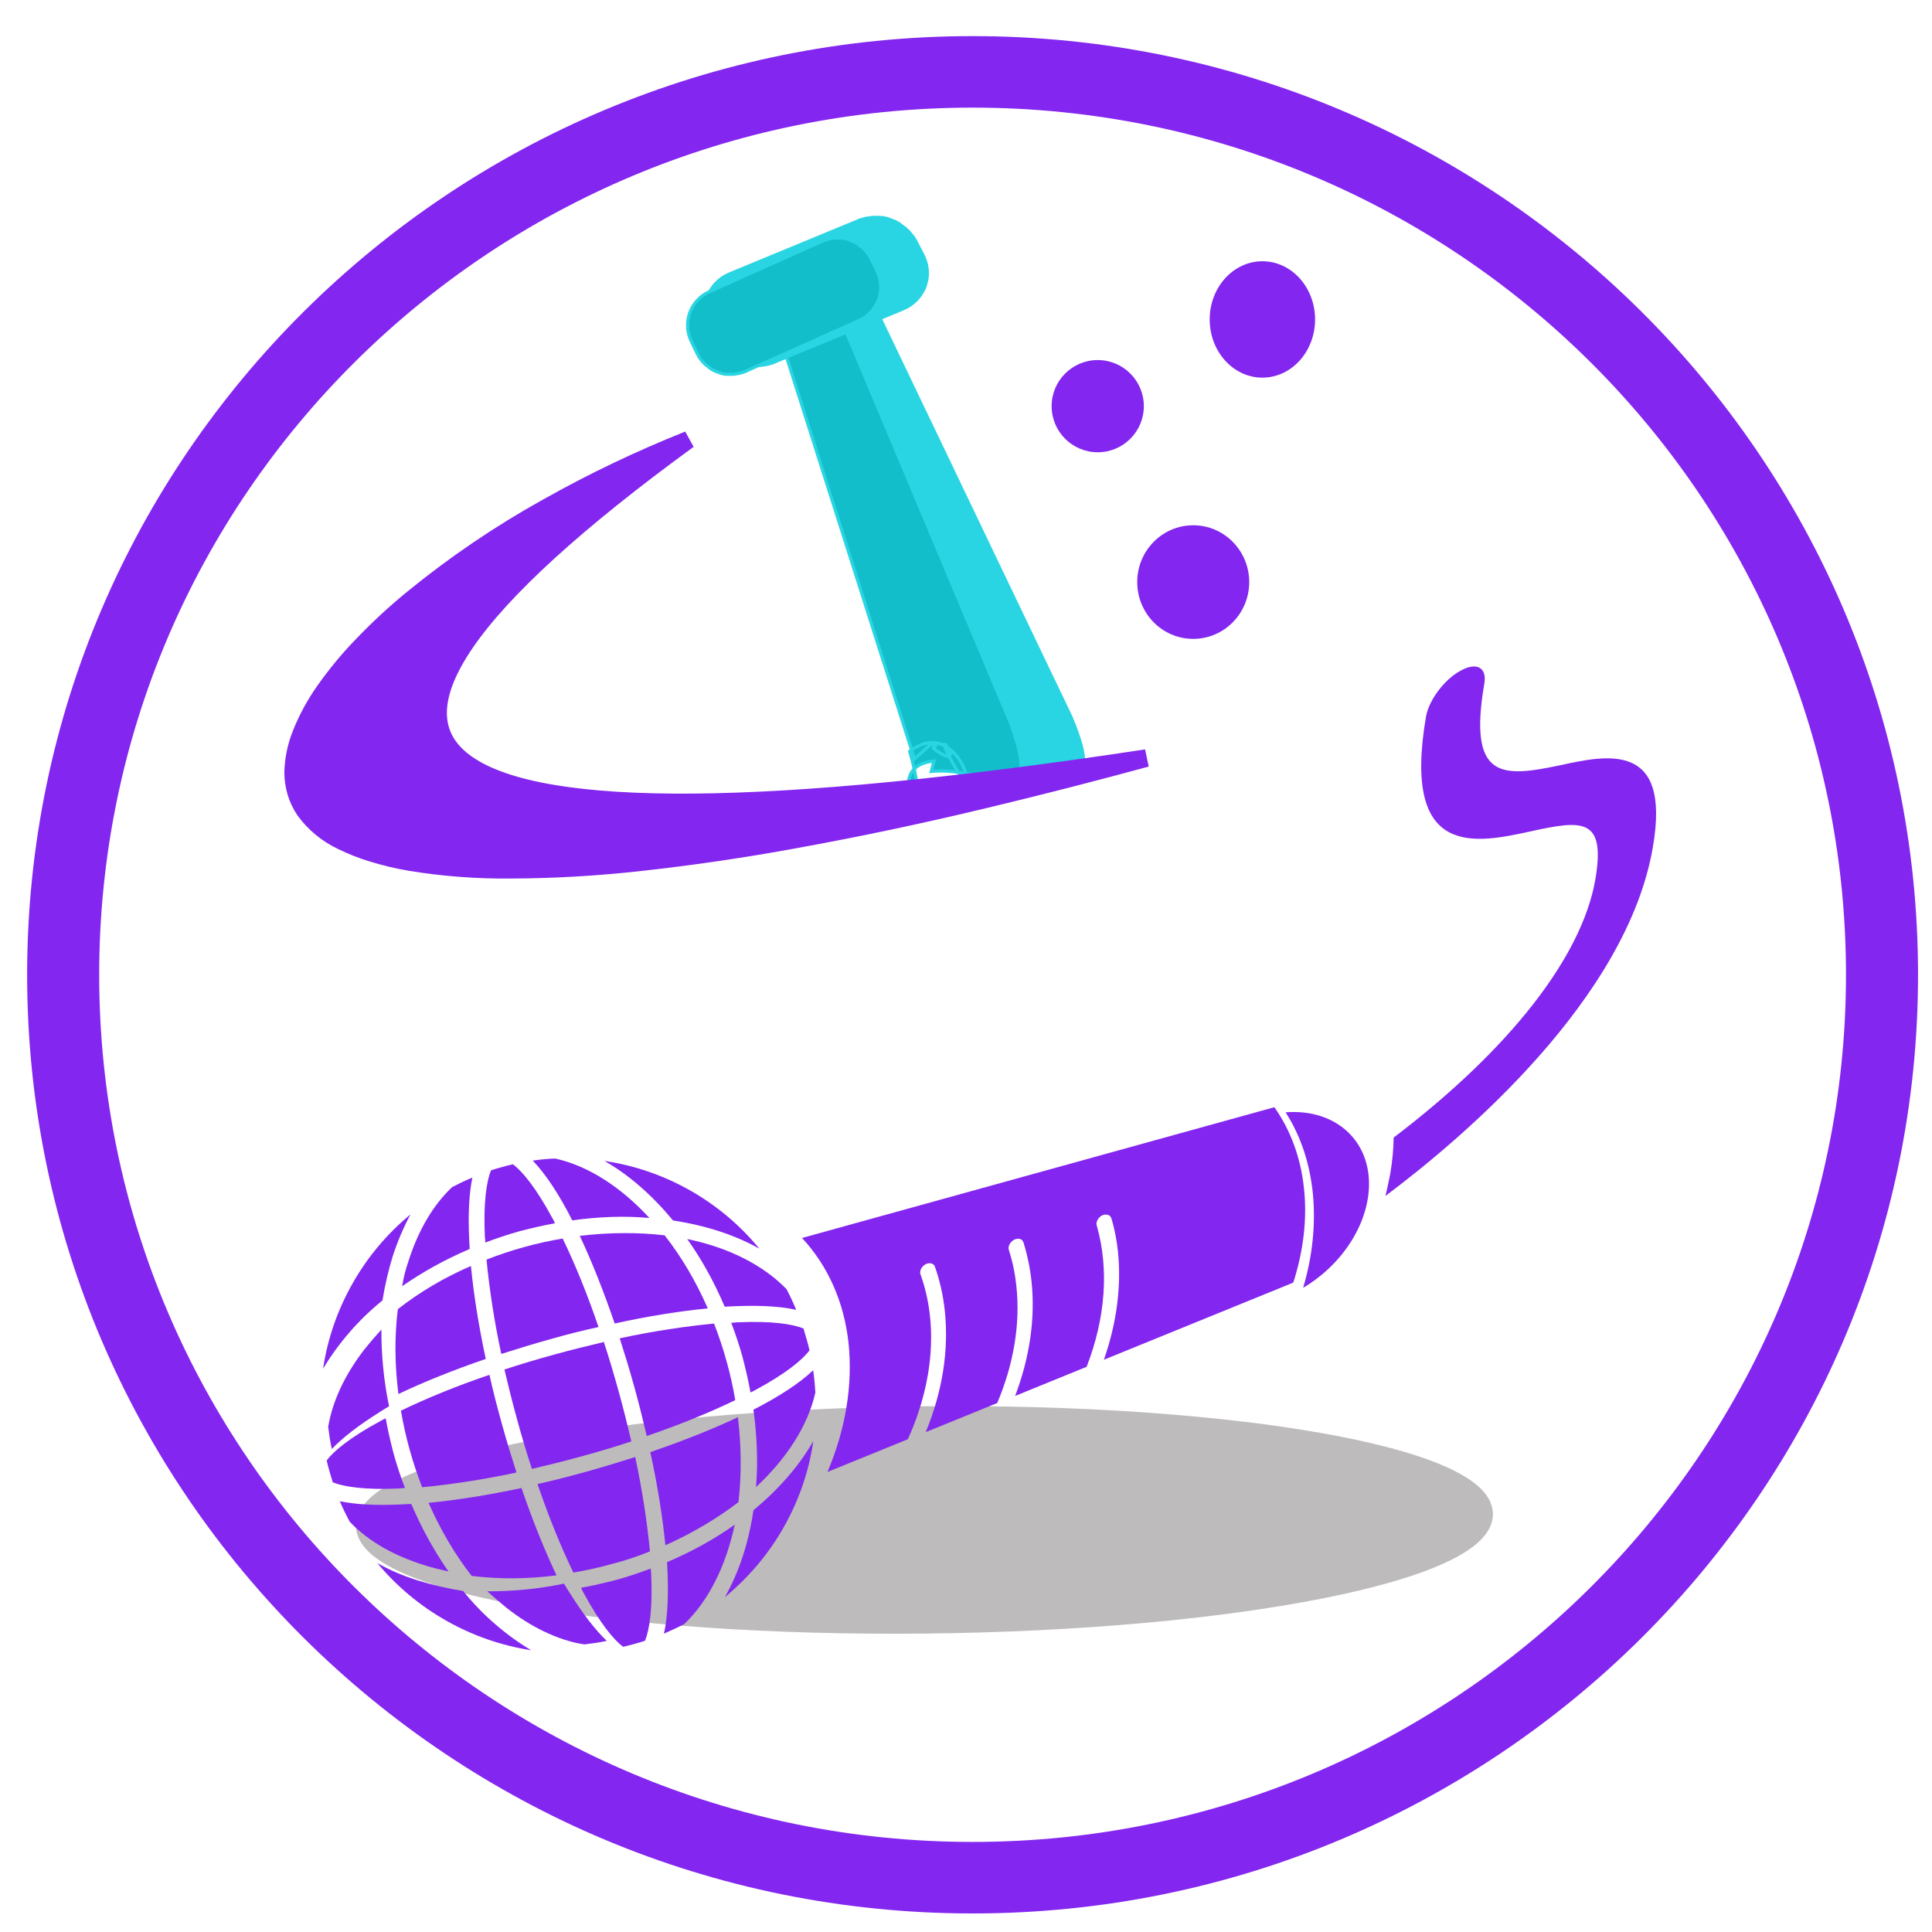 <?xml version="1.0" encoding="UTF-8" standalone="no"?><!-- Generator: Gravit.io --><svg xmlns="http://www.w3.org/2000/svg" xmlns:xlink="http://www.w3.org/1999/xlink" style="isolation:isolate" viewBox="0 0 110 110" width="110pt" height="110pt"><defs><clipPath id="_clipPath_pE4IjKjp056BcC2K44LSmfyITfFmGO1f"><rect width="110" height="110"/></clipPath></defs><g clip-path="url(#_clipPath_pE4IjKjp056BcC2K44LSmfyITfFmGO1f)"><path d=" M 1.545 55.5 C 1.545 26.004 25.666 2.056 55.375 2.056 C 85.084 2.056 109.205 26.004 109.205 55.5 C 109.205 84.996 85.084 108.944 55.375 108.944 C 25.666 108.944 1.545 84.996 1.545 55.5 Z  M 5.647 55.5 C 5.647 28.251 27.929 6.128 55.375 6.128 C 82.821 6.128 105.103 28.251 105.103 55.5 C 105.103 82.749 82.821 104.872 55.375 104.872 C 27.929 104.872 5.647 82.749 5.647 55.5 Z " fill-rule="evenodd" fill="rgb(131,38,239)"/><path d=" M 20.763 86.877 C 20.728 83.582 34.98 80.755 52.569 80.568 C 70.157 80.381 84.466 82.904 84.501 86.199 C 84.536 89.494 70.285 92.321 52.696 92.508 C 35.107 92.696 20.799 90.172 20.763 86.877 Z " fill="rgb(189,187,188)" vector-effect="non-scaling-stroke" stroke-width="1" stroke="rgb(189,187,188)" stroke-linejoin="miter" stroke-linecap="butt" stroke-miterlimit="3"/><path d=" M 43.047 84.665 C 43.16 83.262 43.107 81.787 42.897 80.262 C 44.352 79.517 45.526 78.757 46.297 78.016 C 46.363 78.446 46.398 78.858 46.424 79.286 C 45.997 81.172 44.798 83.033 43.047 84.665 Z " fill="rgb(131,38,239)"/><path d=" M 38.956 92.47 C 38.576 92.667 38.188 92.841 37.801 93.014 C 38.04 91.972 38.073 90.565 37.98 88.942 C 39.395 88.339 40.688 87.626 41.833 86.808 C 41.325 89.164 40.353 91.134 38.956 92.47 Z " fill="rgb(131,38,239)"/><path d=" M 30.923 92.865 C 30.228 92.527 29.556 92.101 28.874 91.57 C 28.501 91.269 28.119 90.944 27.746 90.602 C 29.16 90.61 30.646 90.472 32.114 90.166 C 32.22 90.358 32.335 90.533 32.449 90.709 C 33.203 91.914 33.905 92.814 34.547 93.426 C 34.122 93.519 33.697 93.572 33.271 93.625 C 32.506 93.514 31.715 93.249 30.923 92.865 L 30.923 92.865 Z " fill="rgb(131,38,239)"/><path d=" M 19.908 86.638 C 19.711 86.257 19.513 85.877 19.349 85.474 C 20.217 85.655 21.356 85.723 22.776 85.659 C 22.986 85.654 23.204 85.633 23.414 85.628 C 24.01 87.019 24.723 88.312 25.533 89.472 C 25.039 89.358 24.562 89.253 24.095 89.092 C 23.272 88.832 22.524 88.512 21.867 88.14 C 21.116 87.714 20.45 87.213 19.908 86.638 L 19.908 86.638 Z " fill="rgb(131,38,239)"/><path d=" M 20.748 76.828 C 21.049 76.455 21.374 76.073 21.716 75.7 C 21.708 77.115 21.846 78.6 22.152 80.068 C 21.96 80.174 21.785 80.289 21.609 80.404 C 20.404 81.157 19.504 81.859 18.892 82.501 C 18.799 82.076 18.738 81.667 18.685 81.241 C 18.925 79.8 19.615 78.296 20.748 76.828 L 20.748 76.828 Z " fill="rgb(131,38,239)"/><path d=" M 23.262 71.784 C 23.828 70.018 24.674 68.597 25.741 67.59 C 26.121 67.392 26.493 67.21 26.896 67.046 C 26.714 67.914 26.647 69.053 26.71 70.473 C 26.715 70.683 26.736 70.901 26.741 71.111 C 25.35 71.707 24.058 72.421 22.897 73.23 C 22.98 72.719 23.101 72.25 23.262 71.784 Z " fill="rgb(131,38,239)"/><path d=" M 29.205 66.288 C 29.739 66.694 30.505 67.603 31.452 69.359 C 31.504 69.45 31.556 69.541 31.598 69.648 C 30.932 69.766 30.264 69.925 29.587 70.099 C 28.925 70.282 28.262 70.505 27.63 70.746 C 27.627 70.642 27.624 70.537 27.606 70.423 C 27.516 68.43 27.706 67.257 27.955 66.634 C 28.16 66.564 28.356 66.51 28.577 66.449 C 28.797 66.388 28.993 66.334 29.205 66.288 L 29.205 66.288 Z " fill="rgb(131,38,239)"/><path d=" M 45.929 76.258 C 45.984 76.454 46.045 76.675 46.09 76.886 C 45.684 77.421 44.775 78.186 43.02 79.134 C 42.928 79.185 42.837 79.237 42.73 79.28 C 42.612 78.614 42.453 77.945 42.279 77.268 C 42.096 76.607 41.873 75.943 41.632 75.311 C 41.737 75.308 41.841 75.306 41.955 75.288 C 43.948 75.198 45.121 75.387 45.744 75.637 C 45.805 75.857 45.875 76.062 45.929 76.258 L 45.929 76.258 Z " fill="rgb(131,38,239)"/><path d=" M 41.373 77.519 C 41.576 78.254 41.739 78.987 41.862 79.718 C 40.385 80.43 38.691 81.123 36.823 81.759 C 36.605 80.83 36.372 79.892 36.114 78.961 C 35.857 78.03 35.575 77.106 35.284 76.198 C 37.213 75.782 39.038 75.515 40.656 75.357 C 40.932 76.072 41.169 76.784 41.373 77.519 L 41.373 77.519 Z " fill="rgb(131,38,239)"/><path d=" M 35.224 79.221 C 35.488 80.176 35.728 81.139 35.945 82.067 C 35.015 82.374 34.078 82.655 33.133 82.912 C 32.177 83.176 31.215 83.416 30.286 83.634 C 29.98 82.704 29.698 81.766 29.442 80.821 C 29.178 79.866 28.938 78.903 28.72 77.974 C 29.65 77.668 30.588 77.387 31.533 77.13 C 32.488 76.866 33.45 76.626 34.379 76.408 C 34.686 77.326 34.959 78.266 35.224 79.221 Z " fill="rgb(131,38,239)"/><path d=" M 37.075 89.628 C 37.165 91.62 36.975 92.794 36.726 93.417 C 36.521 93.487 36.325 93.541 36.104 93.602 C 35.908 93.656 35.688 93.717 35.476 93.763 C 34.942 93.357 34.176 92.448 33.229 90.692 C 33.177 90.601 33.125 90.51 33.083 90.403 C 33.749 90.284 34.417 90.126 35.094 89.952 C 35.756 89.769 36.419 89.545 37.051 89.305 C 37.054 89.409 37.072 89.523 37.075 89.628 L 37.075 89.628 Z " fill="rgb(131,38,239)"/><path d=" M 34.843 89.045 C 34.108 89.249 33.376 89.412 32.645 89.535 C 31.932 88.057 31.24 86.363 30.604 84.495 C 31.524 84.293 32.446 84.051 33.401 83.787 C 34.332 83.529 35.256 83.247 36.165 82.956 C 36.58 84.885 36.848 86.71 37.005 88.328 C 36.306 88.614 35.594 88.851 34.843 89.045 L 34.843 89.045 Z " fill="rgb(131,38,239)"/><path d=" M 18.761 83.777 C 18.706 83.581 18.645 83.361 18.6 83.149 C 19.006 82.615 19.915 81.849 21.67 80.901 C 21.762 80.85 21.853 80.798 21.96 80.755 C 22.078 81.421 22.237 82.09 22.411 82.767 C 22.594 83.428 22.817 84.092 23.058 84.724 C 22.953 84.727 22.848 84.729 22.735 84.748 C 20.742 84.838 19.569 84.648 18.946 84.398 C 18.892 84.202 18.822 83.998 18.761 83.777 L 18.761 83.777 Z " fill="rgb(131,38,239)"/><path d=" M 23.317 82.516 C 23.114 81.781 22.951 81.048 22.828 80.317 C 24.305 79.605 25.999 78.912 27.867 78.276 C 28.069 79.196 28.311 80.118 28.576 81.074 C 28.84 82.029 29.115 82.929 29.406 83.838 C 27.477 84.253 25.652 84.52 24.034 84.678 C 23.757 83.963 23.521 83.251 23.317 82.516 L 23.317 82.516 Z " fill="rgb(131,38,239)"/><path d=" M 31.304 76.257 C 30.373 76.515 29.449 76.797 28.541 77.088 C 28.125 75.159 27.858 73.334 27.7 71.716 C 29.1 71.168 30.554 70.766 32.036 70.516 C 32.749 71.993 33.442 73.687 34.077 75.556 C 33.157 75.757 32.22 75.991 31.304 76.257 L 31.304 76.257 Z " fill="rgb(131,38,239)"/><path d=" M 26.812 72.08 C 26.97 73.698 27.255 75.492 27.657 77.372 C 25.838 77.994 24.152 78.672 22.684 79.368 C 22.472 77.699 22.459 76.081 22.652 74.537 C 23.877 73.578 25.281 72.741 26.812 72.08 Z " fill="rgb(131,38,239)"/><path d=" M 24.399 85.566 C 26.017 85.409 27.81 85.123 29.691 84.722 C 30.313 86.541 30.99 88.226 31.687 89.695 C 30.018 89.906 28.399 89.919 26.856 89.726 C 25.897 88.501 25.069 87.082 24.399 85.566 Z " fill="rgb(131,38,239)"/><path d=" M 37.885 87.979 C 37.72 86.337 37.435 84.543 37.024 82.679 C 38.819 82.063 40.52 81.395 42.013 80.692 C 42.216 82.376 42.22 84.01 42.045 85.523 C 40.838 86.45 39.434 87.287 37.885 87.979 Z " fill="rgb(131,38,239)"/><path d=" M 45.332 74.577 C 44.29 74.338 42.883 74.305 41.261 74.398 C 40.658 72.983 39.944 71.69 39.126 70.545 C 41.475 71.029 43.437 72.016 44.782 73.398 C 44.979 73.778 45.168 74.174 45.332 74.577 Z " fill="rgb(131,38,239)"/><path d=" M 40.298 74.493 C 38.655 74.658 36.862 74.943 34.997 75.354 C 34.382 73.559 33.713 71.858 33.01 70.365 C 34.695 70.163 36.329 70.159 37.841 70.334 C 38.777 71.525 39.614 72.929 40.298 74.493 Z " fill="rgb(131,38,239)"/><path d=" M 32.581 69.482 C 31.851 68.035 31.075 66.852 30.334 66.081 C 30.764 66.015 31.201 65.973 31.62 65.963 C 33.49 66.381 35.352 67.581 36.975 69.347 C 35.581 69.218 34.105 69.271 32.581 69.482 L 32.581 69.482 Z " fill="rgb(131,38,239)"/><path d=" M 22.367 71.504 C 22.115 72.312 21.918 73.171 21.776 74.041 C 21.087 74.601 20.452 75.212 19.904 75.852 C 19.313 76.529 18.81 77.236 18.395 77.931 C 18.643 76.253 19.203 74.608 20.072 73.075 C 20.94 71.543 22.054 70.232 23.374 69.141 C 22.991 69.854 22.644 70.649 22.367 71.504 Z " fill="rgb(131,38,239)"/><path d=" M 21.484 88.997 C 22.188 89.396 22.968 89.734 23.831 89.996 C 24.639 90.247 25.498 90.445 26.368 90.586 C 26.928 91.275 27.539 91.911 28.179 92.459 C 28.857 93.049 29.547 93.544 30.242 93.958 C 26.817 93.425 23.703 91.661 21.484 88.997 L 21.484 88.997 Z " fill="rgb(131,38,239)"/><path d=" M 41.273 90.932 C 42.071 89.524 42.624 87.855 42.898 85.985 C 44.336 84.796 45.508 83.456 46.305 82.049 C 46.064 83.751 45.495 85.412 44.618 86.96 C 43.741 88.508 42.594 89.841 41.273 90.932 Z " fill="rgb(131,38,239)"/><path d=" M 90.832 50.078 C 91.436 46.537 90.079 46.691 87.169 47.33 C 84.054 48.006 79.801 48.951 81.189 40.808 C 81.347 39.879 82.224 38.701 83.122 38.209 C 83.569 37.948 83.969 37.878 84.23 38.016 C 84.491 38.153 84.591 38.486 84.508 38.938 C 83.572 44.425 85.547 44.259 88.823 43.571 C 91.484 42.994 95.159 42.179 94.107 48.232 C 92.635 56.861 83.344 64.751 78.88 68.093 C 78.992 67.669 79.06 67.271 79.154 66.838 C 79.282 66.086 79.341 65.393 79.348 64.77 C 85.944 59.754 90.059 54.493 90.832 50.078 L 90.832 50.078 Z " fill="rgb(131,38,239)"/><path d=" M 77.923 66.941 C 78.153 69.273 76.63 71.881 74.195 73.323 C 74.733 71.509 74.913 69.719 74.752 67.983 C 74.578 66.239 74.062 64.676 73.195 63.331 C 75.755 63.133 77.692 64.612 77.923 66.941 L 77.923 66.941 Z " fill="rgb(131,38,239)"/><path d=" M 72.477 63.062 C 72.5 63.054 72.537 63.053 72.56 63.045 C 73.486 64.358 74.059 65.924 74.241 67.642 C 74.429 69.359 74.224 71.19 73.636 73.02 C 73.613 73.029 73.579 73.051 73.555 73.059 L 62.851 77.418 C 63.58 75.333 63.854 73.233 63.653 71.269 C 63.583 70.622 63.464 69.97 63.276 69.364 C 63.243 69.286 63.2 69.223 63.135 69.189 C 63.032 69.135 62.886 69.14 62.757 69.195 C 62.537 69.304 62.382 69.569 62.44 69.762 C 63.15 72.214 62.95 75.037 61.868 77.82 L 57.797 79.479 C 58.635 77.27 58.954 75.032 58.729 72.95 C 58.648 72.196 58.493 71.444 58.271 70.738 C 58.238 70.66 58.194 70.597 58.13 70.563 C 58.026 70.509 57.88 70.514 57.741 70.584 C 57.51 70.708 57.379 70.964 57.436 71.157 C 57.651 71.818 57.795 72.512 57.868 73.233 C 58.099 75.354 57.723 77.645 56.778 79.882 L 52.707 81.54 C 53.665 79.214 54.032 76.843 53.792 74.624 C 53.697 73.741 53.51 72.911 53.228 72.114 C 53.209 72.042 53.154 71.994 53.09 71.96 C 52.986 71.906 52.827 71.904 52.701 71.981 C 52.47 72.104 52.339 72.361 52.41 72.561 C 53.415 75.354 53.157 78.706 51.688 81.944 L 47.113 83.807 C 48.146 81.377 48.559 78.868 48.314 76.483 C 48.063 74.148 47.149 72.08 45.664 70.485 L 72.477 63.062 Z " fill="rgb(131,38,239)"/><path d=" M 43.235 71.096 C 41.843 70.307 40.164 69.77 38.32 69.489 C 37.13 68.051 35.806 66.888 34.414 66.099 C 37.865 66.608 41.024 68.398 43.235 71.096 Z " fill="rgb(131,38,239)"/><g><path d=" M 56.724 43.189 C 53.567 43.649 57.058 47.805 55.318 42.707 C 58.203 40.269 59.791 46.77 57.55 42.836 C 56.533 41.036 58.715 43.731 56.847 42.595 C 56.281 42.25 57.158 42.435 56.558 42.178 L 55.608 43.124 L 46.45 18.549 L 50.062 18.025 L 60.98 40.833 C 63.182 46.104 59.861 43.307 56.6 43.782 L 56.724 43.189 Z " fill="rgb(41,213,226)"/><path d=" M 56.724 43.189 C 53.567 43.649 57.058 47.805 55.318 42.707 C 58.203 40.269 59.791 46.77 57.55 42.836 C 56.533 41.036 58.715 43.731 56.847 42.595 C 56.281 42.25 57.158 42.435 56.558 42.178 L 55.608 43.124 L 46.45 18.549 L 50.062 18.025 L 60.98 40.833 C 63.182 46.104 59.861 43.307 56.6 43.782 L 56.724 43.189 Z " fill="rgb(41,213,226)"/><g style="isolation: isolate;"><path d=" M 56.724 43.189 C 53.567 43.649 57.058 47.805 55.318 42.707 C 58.203 40.269 59.791 46.77 57.55 42.836 C 56.533 41.036 58.715 43.731 56.847 42.595 C 56.281 42.25 57.158 42.435 56.558 42.178 L 55.608 43.124 L 46.45 18.549 L 50.062 18.025 L 60.98 40.833 C 63.182 46.104 59.861 43.307 56.6 43.782 L 56.724 43.189 Z " fill="none" vector-effect="non-scaling-stroke" stroke-width="0.18" stroke="rgb(41,213,226)" stroke-linejoin="miter" stroke-linecap="butt" stroke-miterlimit="4"/></g><path d=" M 53.176 43.332 C 50.001 43.639 53.285 47.96 51.796 42.782 C 54.795 40.488 56.066 47.058 54.019 43.02 C 53.091 41.173 55.139 43.971 53.329 42.745 C 52.78 42.374 53.647 42.601 53.06 42.315 L 52.065 43.213 L 44.113 18.222 L 47.746 17.874 L 57.542 41.186 C 59.485 46.559 56.304 43.603 53.024 43.919 L 53.176 43.332 Z " fill="rgb(41,213,226)"/><path d=" M 53.176 43.332 C 50.001 43.639 53.285 47.96 51.796 42.782 C 54.795 40.488 56.066 47.058 54.019 43.02 C 53.091 41.173 55.139 43.971 53.329 42.745 C 52.78 42.374 53.647 42.601 53.06 42.315 L 52.065 43.213 L 44.113 18.222 L 47.746 17.874 L 57.542 41.186 C 59.485 46.559 56.304 43.603 53.024 43.919 L 53.176 43.332 Z " fill="rgb(18,190,202)"/><g style="isolation: isolate;"><path d=" M 53.176 43.332 C 50.001 43.639 53.285 47.96 51.796 42.782 C 54.795 40.488 56.066 47.058 54.019 43.02 C 53.091 41.173 55.139 43.971 53.329 42.745 C 52.78 42.374 53.647 42.601 53.06 42.315 L 52.065 43.213 L 44.113 18.222 L 47.746 17.874 L 57.542 41.186 C 59.485 46.559 56.304 43.603 53.024 43.919 L 53.176 43.332 Z " fill="none" vector-effect="non-scaling-stroke" stroke-width="0.18" stroke="rgb(41,213,226)" stroke-linejoin="miter" stroke-linecap="butt" stroke-miterlimit="4"/></g><path d=" M 51.388 17.598 L 44.087 20.615 C 44.014 20.657 43.931 20.678 43.847 20.699 C 43.825 20.708 43.802 20.717 43.764 20.72 C 43.702 20.732 43.658 20.75 43.596 20.762 C 43.558 20.765 43.535 20.774 43.496 20.777 C 43.458 20.779 43.396 20.791 43.357 20.794 C 43.319 20.797 43.28 20.8 43.257 20.809 C 43.218 20.812 43.163 20.808 43.124 20.811 C 43.085 20.814 43.052 20.801 43.013 20.804 C 42.974 20.807 42.919 20.804 42.88 20.807 C 42.841 20.809 42.808 20.797 42.769 20.8 C 42.73 20.803 42.681 20.784 42.642 20.787 C 42.609 20.774 42.57 20.777 42.537 20.765 C 42.503 20.752 42.448 20.749 42.415 20.736 L 41.984 20.574 C 41.951 20.561 41.907 20.527 41.874 20.515 C 41.841 20.502 41.814 20.475 41.781 20.462 C 41.748 20.45 41.704 20.416 41.676 20.388 C 41.649 20.36 41.616 20.348 41.589 20.32 C 41.561 20.292 41.517 20.258 41.484 20.245 C 41.457 20.218 41.424 20.205 41.396 20.177 C 41.369 20.15 41.325 20.116 41.298 20.088 L 41.216 20.004 C 41.188 19.977 41.15 19.927 41.123 19.9 C 41.096 19.872 41.085 19.85 41.057 19.822 C 41.036 19.779 40.992 19.745 40.97 19.702 C 40.96 19.681 40.932 19.653 40.921 19.631 C 40.889 19.567 40.84 19.496 40.808 19.431 C 40.808 19.431 40.791 19.425 40.797 19.41 L 40.414 18.671 C 39.809 17.477 40.321 16.098 41.557 15.588 L 48.858 12.572 C 48.931 12.529 49.014 12.508 49.098 12.487 C 49.12 12.478 49.159 12.475 49.181 12.466 C 49.226 12.448 49.287 12.436 49.349 12.424 C 49.387 12.421 49.41 12.412 49.449 12.41 C 49.488 12.407 49.549 12.395 49.588 12.392 C 49.626 12.389 49.665 12.386 49.688 12.377 C 49.727 12.374 49.782 12.378 49.821 12.375 C 49.86 12.372 49.893 12.385 49.932 12.382 C 49.971 12.379 50.026 12.382 50.065 12.38 C 50.104 12.377 50.137 12.389 50.176 12.386 C 50.215 12.384 50.264 12.402 50.303 12.4 C 50.336 12.412 50.375 12.409 50.408 12.422 C 50.442 12.434 50.497 12.438 50.53 12.45 L 50.961 12.612 C 50.994 12.625 51.038 12.659 51.071 12.671 C 51.104 12.684 51.131 12.712 51.164 12.724 C 51.197 12.737 51.241 12.771 51.269 12.798 C 51.296 12.826 51.329 12.839 51.356 12.866 C 51.384 12.894 51.428 12.928 51.461 12.941 C 51.488 12.968 51.521 12.981 51.549 13.009 C 51.576 13.037 51.62 13.071 51.647 13.098 L 51.729 13.182 C 51.757 13.209 51.795 13.259 51.822 13.287 C 51.849 13.314 51.86 13.336 51.888 13.364 C 51.926 13.413 51.947 13.456 51.991 13.49 C 52.002 13.512 52.029 13.54 52.04 13.561 C 52.089 13.632 52.121 13.697 52.165 13.783 L 52.548 14.522 C 52.806 15.024 52.869 15.587 52.725 16.109 C 52.696 16.186 52.689 16.253 52.661 16.33 C 52.436 16.874 52.013 17.344 51.388 17.598 L 51.388 17.598 Z " fill="rgb(41,213,226)"/><path d=" M 51.388 17.598 L 44.087 20.615 C 44.014 20.657 43.931 20.678 43.847 20.699 C 43.825 20.708 43.802 20.717 43.764 20.72 C 43.702 20.732 43.658 20.75 43.596 20.762 C 43.558 20.765 43.535 20.774 43.496 20.777 C 43.458 20.779 43.396 20.791 43.357 20.794 C 43.319 20.797 43.28 20.8 43.257 20.809 C 43.218 20.812 43.163 20.808 43.124 20.811 C 43.085 20.814 43.052 20.801 43.013 20.804 C 42.974 20.807 42.919 20.804 42.88 20.807 C 42.841 20.809 42.808 20.797 42.769 20.8 C 42.73 20.803 42.681 20.784 42.642 20.787 C 42.609 20.774 42.57 20.777 42.537 20.765 C 42.503 20.752 42.448 20.749 42.415 20.736 L 41.984 20.574 C 41.951 20.561 41.907 20.527 41.874 20.515 C 41.841 20.502 41.814 20.475 41.781 20.462 C 41.748 20.45 41.704 20.416 41.676 20.388 C 41.649 20.36 41.616 20.348 41.589 20.32 C 41.561 20.292 41.517 20.258 41.484 20.245 C 41.457 20.218 41.424 20.205 41.396 20.177 C 41.369 20.15 41.325 20.116 41.298 20.088 L 41.216 20.004 C 41.188 19.977 41.15 19.927 41.123 19.9 C 41.096 19.872 41.085 19.85 41.057 19.822 C 41.036 19.779 40.992 19.745 40.97 19.702 C 40.96 19.681 40.932 19.653 40.921 19.631 C 40.889 19.567 40.84 19.496 40.808 19.431 C 40.808 19.431 40.791 19.425 40.797 19.41 L 40.414 18.671 C 39.809 17.477 40.321 16.098 41.557 15.588 L 48.858 12.572 C 48.931 12.529 49.014 12.508 49.098 12.487 C 49.12 12.478 49.159 12.475 49.181 12.466 C 49.226 12.448 49.287 12.436 49.349 12.424 C 49.387 12.421 49.41 12.412 49.449 12.41 C 49.488 12.407 49.549 12.395 49.588 12.392 C 49.626 12.389 49.665 12.386 49.688 12.377 C 49.727 12.374 49.782 12.378 49.821 12.375 C 49.86 12.372 49.893 12.385 49.932 12.382 C 49.971 12.379 50.026 12.382 50.065 12.38 C 50.104 12.377 50.137 12.389 50.176 12.386 C 50.215 12.384 50.264 12.402 50.303 12.4 C 50.336 12.412 50.375 12.409 50.408 12.422 C 50.442 12.434 50.497 12.438 50.53 12.45 L 50.961 12.612 C 50.994 12.625 51.038 12.659 51.071 12.671 C 51.104 12.684 51.131 12.712 51.164 12.724 C 51.197 12.737 51.241 12.771 51.269 12.798 C 51.296 12.826 51.329 12.839 51.356 12.866 C 51.384 12.894 51.428 12.928 51.461 12.941 C 51.488 12.968 51.521 12.981 51.549 13.009 C 51.576 13.037 51.62 13.071 51.647 13.098 L 51.729 13.182 C 51.757 13.209 51.795 13.259 51.822 13.287 C 51.849 13.314 51.86 13.336 51.888 13.364 C 51.926 13.413 51.947 13.456 51.991 13.49 C 52.002 13.512 52.029 13.54 52.04 13.561 C 52.089 13.632 52.121 13.697 52.165 13.783 L 52.548 14.522 C 52.806 15.024 52.869 15.587 52.725 16.109 C 52.696 16.186 52.689 16.253 52.661 16.33 C 52.436 16.874 52.013 17.344 51.388 17.598 L 51.388 17.598 Z " fill="rgb(41,213,226)"/><g style="isolation: isolate;"><path d=" M 51.388 17.598 L 44.087 20.615 C 44.014 20.657 43.931 20.678 43.847 20.699 C 43.825 20.708 43.802 20.717 43.764 20.72 C 43.702 20.732 43.658 20.75 43.596 20.762 C 43.558 20.765 43.535 20.774 43.496 20.777 C 43.458 20.779 43.396 20.791 43.357 20.794 C 43.319 20.797 43.28 20.8 43.257 20.809 C 43.218 20.812 43.163 20.808 43.124 20.811 C 43.085 20.814 43.052 20.801 43.013 20.804 C 42.974 20.807 42.919 20.804 42.88 20.807 C 42.841 20.809 42.808 20.797 42.769 20.8 C 42.73 20.803 42.681 20.784 42.642 20.787 C 42.609 20.774 42.57 20.777 42.537 20.765 C 42.503 20.752 42.448 20.749 42.415 20.736 L 41.984 20.574 C 41.951 20.561 41.907 20.527 41.874 20.515 C 41.841 20.502 41.814 20.475 41.781 20.462 C 41.748 20.45 41.704 20.416 41.676 20.388 C 41.649 20.36 41.616 20.348 41.589 20.32 C 41.561 20.292 41.517 20.258 41.484 20.245 C 41.457 20.218 41.424 20.205 41.396 20.177 C 41.369 20.15 41.325 20.116 41.298 20.088 L 41.216 20.004 C 41.188 19.977 41.15 19.927 41.123 19.9 C 41.096 19.872 41.085 19.85 41.057 19.822 C 41.036 19.779 40.992 19.745 40.97 19.702 C 40.96 19.681 40.932 19.653 40.921 19.631 C 40.889 19.567 40.84 19.496 40.808 19.431 C 40.808 19.431 40.791 19.425 40.797 19.41 L 40.414 18.671 C 39.809 17.477 40.321 16.098 41.557 15.588 L 48.858 12.572 C 48.931 12.529 49.014 12.508 49.098 12.487 C 49.12 12.478 49.159 12.475 49.181 12.466 C 49.226 12.448 49.287 12.436 49.349 12.424 C 49.387 12.421 49.41 12.412 49.449 12.41 C 49.488 12.407 49.549 12.395 49.588 12.392 C 49.626 12.389 49.665 12.386 49.688 12.377 C 49.727 12.374 49.782 12.378 49.821 12.375 C 49.86 12.372 49.893 12.385 49.932 12.382 C 49.971 12.379 50.026 12.382 50.065 12.38 C 50.104 12.377 50.137 12.389 50.176 12.386 C 50.215 12.384 50.264 12.402 50.303 12.4 C 50.336 12.412 50.375 12.409 50.408 12.422 C 50.442 12.434 50.497 12.438 50.53 12.45 L 50.961 12.612 C 50.994 12.625 51.038 12.659 51.071 12.671 C 51.104 12.684 51.131 12.712 51.164 12.724 C 51.197 12.737 51.241 12.771 51.269 12.798 C 51.296 12.826 51.329 12.839 51.356 12.866 C 51.384 12.894 51.428 12.928 51.461 12.941 C 51.488 12.968 51.521 12.981 51.549 13.009 C 51.576 13.037 51.62 13.071 51.647 13.098 L 51.729 13.182 C 51.757 13.209 51.795 13.259 51.822 13.287 C 51.849 13.314 51.86 13.336 51.888 13.364 C 51.926 13.413 51.947 13.456 51.991 13.49 C 52.002 13.512 52.029 13.54 52.04 13.561 C 52.089 13.632 52.121 13.697 52.165 13.783 L 52.548 14.522 C 52.806 15.024 52.869 15.587 52.725 16.109 C 52.696 16.186 52.689 16.253 52.661 16.33 C 52.436 16.874 52.013 17.344 51.388 17.598 L 51.388 17.598 Z " fill="none" vector-effect="non-scaling-stroke" stroke-width="0.18" stroke="rgb(41,213,226)" stroke-linejoin="miter" stroke-linecap="butt" stroke-miterlimit="4"/></g><path d=" M 48.887 18.259 L 42.503 21.116 C 42.44 21.156 42.367 21.177 42.294 21.197 C 42.275 21.206 42.255 21.214 42.221 21.217 C 42.168 21.229 42.129 21.246 42.076 21.258 C 42.042 21.261 42.022 21.27 41.989 21.273 C 41.955 21.276 41.902 21.288 41.868 21.291 C 41.834 21.295 41.8 21.298 41.781 21.307 C 41.747 21.31 41.699 21.308 41.665 21.311 C 41.631 21.314 41.603 21.303 41.569 21.307 C 41.535 21.31 41.487 21.308 41.454 21.311 C 41.42 21.314 41.391 21.303 41.358 21.307 C 41.324 21.31 41.281 21.294 41.247 21.297 C 41.219 21.286 41.185 21.289 41.157 21.279 C 41.128 21.268 41.08 21.266 41.052 21.255 L 40.681 21.115 C 40.652 21.105 40.615 21.074 40.586 21.064 C 40.558 21.053 40.535 21.028 40.506 21.018 C 40.478 21.007 40.44 20.977 40.417 20.952 C 40.394 20.927 40.365 20.917 40.342 20.892 C 40.319 20.867 40.281 20.837 40.253 20.826 C 40.23 20.802 40.201 20.791 40.178 20.766 C 40.155 20.741 40.117 20.711 40.094 20.687 L 40.024 20.613 C 40.001 20.588 39.969 20.544 39.945 20.519 C 39.922 20.494 39.913 20.475 39.89 20.45 C 39.872 20.412 39.834 20.382 39.816 20.343 C 39.807 20.324 39.784 20.299 39.775 20.279 C 39.748 20.221 39.707 20.158 39.68 20.1 C 39.68 20.1 39.666 20.095 39.671 20.081 L 39.351 19.418 C 38.848 18.347 39.315 17.088 40.395 16.606 L 46.778 13.748 C 46.842 13.709 46.915 13.688 46.987 13.668 C 47.007 13.659 47.041 13.656 47.06 13.647 C 47.099 13.63 47.153 13.618 47.206 13.606 C 47.24 13.603 47.259 13.595 47.293 13.591 C 47.327 13.588 47.38 13.576 47.414 13.573 C 47.447 13.57 47.481 13.567 47.501 13.558 C 47.534 13.555 47.583 13.557 47.616 13.554 C 47.65 13.551 47.679 13.561 47.712 13.558 C 47.746 13.555 47.794 13.557 47.828 13.554 C 47.862 13.551 47.89 13.561 47.924 13.558 C 47.958 13.555 48 13.571 48.034 13.568 C 48.063 13.579 48.096 13.575 48.125 13.586 C 48.153 13.597 48.201 13.599 48.23 13.61 L 48.601 13.749 C 48.629 13.76 48.667 13.79 48.695 13.801 C 48.724 13.812 48.747 13.836 48.775 13.847 C 48.804 13.858 48.841 13.888 48.865 13.913 C 48.888 13.937 48.916 13.948 48.939 13.973 C 48.963 13.998 49 14.028 49.029 14.038 C 49.052 14.063 49.08 14.074 49.104 14.099 C 49.127 14.123 49.164 14.153 49.188 14.178 L 49.257 14.252 C 49.281 14.277 49.313 14.321 49.336 14.346 C 49.359 14.37 49.368 14.39 49.392 14.414 C 49.424 14.458 49.442 14.497 49.479 14.527 C 49.488 14.547 49.512 14.571 49.52 14.591 C 49.562 14.654 49.589 14.712 49.625 14.789 L 49.944 15.452 C 50.16 15.902 50.204 16.412 50.071 16.887 C 50.045 16.957 50.038 17.018 50.011 17.088 C 49.808 17.586 49.433 18.018 48.887 18.259 L 48.887 18.259 Z " fill="rgb(41,213,226)"/><path d=" M 48.887 18.259 L 42.503 21.116 C 42.44 21.156 42.367 21.177 42.294 21.197 C 42.275 21.206 42.255 21.214 42.221 21.217 C 42.168 21.229 42.129 21.246 42.076 21.258 C 42.042 21.261 42.022 21.27 41.989 21.273 C 41.955 21.276 41.902 21.288 41.868 21.291 C 41.834 21.295 41.8 21.298 41.781 21.307 C 41.747 21.31 41.699 21.308 41.665 21.311 C 41.631 21.314 41.603 21.303 41.569 21.307 C 41.535 21.31 41.487 21.308 41.454 21.311 C 41.42 21.314 41.391 21.303 41.358 21.307 C 41.324 21.31 41.281 21.294 41.247 21.297 C 41.219 21.286 41.185 21.289 41.157 21.279 C 41.128 21.268 41.08 21.266 41.052 21.255 L 40.681 21.115 C 40.652 21.105 40.615 21.074 40.586 21.064 C 40.558 21.053 40.535 21.028 40.506 21.018 C 40.478 21.007 40.44 20.977 40.417 20.952 C 40.394 20.927 40.365 20.917 40.342 20.892 C 40.319 20.867 40.281 20.837 40.253 20.826 C 40.23 20.802 40.201 20.791 40.178 20.766 C 40.155 20.741 40.117 20.711 40.094 20.687 L 40.024 20.613 C 40.001 20.588 39.969 20.544 39.945 20.519 C 39.922 20.494 39.913 20.475 39.89 20.45 C 39.872 20.412 39.834 20.382 39.816 20.343 C 39.807 20.324 39.784 20.299 39.775 20.279 C 39.748 20.221 39.707 20.158 39.68 20.1 C 39.68 20.1 39.666 20.095 39.671 20.081 L 39.351 19.418 C 38.848 18.347 39.315 17.088 40.395 16.606 L 46.778 13.748 C 46.842 13.709 46.915 13.688 46.987 13.668 C 47.007 13.659 47.041 13.656 47.06 13.647 C 47.099 13.63 47.153 13.618 47.206 13.606 C 47.24 13.603 47.259 13.595 47.293 13.591 C 47.327 13.588 47.38 13.576 47.414 13.573 C 47.447 13.57 47.481 13.567 47.501 13.558 C 47.534 13.555 47.583 13.557 47.616 13.554 C 47.65 13.551 47.679 13.561 47.712 13.558 C 47.746 13.555 47.794 13.557 47.828 13.554 C 47.862 13.551 47.89 13.561 47.924 13.558 C 47.958 13.555 48 13.571 48.034 13.568 C 48.063 13.579 48.096 13.575 48.125 13.586 C 48.153 13.597 48.201 13.599 48.23 13.61 L 48.601 13.749 C 48.629 13.76 48.667 13.79 48.695 13.801 C 48.724 13.812 48.747 13.836 48.775 13.847 C 48.804 13.858 48.841 13.888 48.865 13.913 C 48.888 13.937 48.916 13.948 48.939 13.973 C 48.963 13.998 49 14.028 49.029 14.038 C 49.052 14.063 49.08 14.074 49.104 14.099 C 49.127 14.123 49.164 14.153 49.188 14.178 L 49.257 14.252 C 49.281 14.277 49.313 14.321 49.336 14.346 C 49.359 14.37 49.368 14.39 49.392 14.414 C 49.424 14.458 49.442 14.497 49.479 14.527 C 49.488 14.547 49.512 14.571 49.52 14.591 C 49.562 14.654 49.589 14.712 49.625 14.789 L 49.944 15.452 C 50.16 15.902 50.204 16.412 50.071 16.887 C 50.045 16.957 50.038 17.018 50.011 17.088 C 49.808 17.586 49.433 18.018 48.887 18.259 L 48.887 18.259 Z " fill="rgb(18,190,202)"/><g style="isolation: isolate;"><path d=" M 48.887 18.259 L 42.503 21.116 C 42.44 21.156 42.367 21.177 42.294 21.197 C 42.275 21.206 42.255 21.214 42.221 21.217 C 42.168 21.229 42.129 21.246 42.076 21.258 C 42.042 21.261 42.022 21.27 41.989 21.273 C 41.955 21.276 41.902 21.288 41.868 21.291 C 41.834 21.295 41.8 21.298 41.781 21.307 C 41.747 21.31 41.699 21.308 41.665 21.311 C 41.631 21.314 41.603 21.303 41.569 21.307 C 41.535 21.31 41.487 21.308 41.454 21.311 C 41.42 21.314 41.391 21.303 41.358 21.307 C 41.324 21.31 41.281 21.294 41.247 21.297 C 41.219 21.286 41.185 21.289 41.157 21.279 C 41.128 21.268 41.08 21.266 41.052 21.255 L 40.681 21.115 C 40.652 21.105 40.615 21.074 40.586 21.064 C 40.558 21.053 40.535 21.028 40.506 21.018 C 40.478 21.007 40.44 20.977 40.417 20.952 C 40.394 20.927 40.365 20.917 40.342 20.892 C 40.319 20.867 40.281 20.837 40.253 20.826 C 40.23 20.802 40.201 20.791 40.178 20.766 C 40.155 20.741 40.117 20.711 40.094 20.687 L 40.024 20.613 C 40.001 20.588 39.969 20.544 39.945 20.519 C 39.922 20.494 39.913 20.475 39.89 20.45 C 39.872 20.412 39.834 20.382 39.816 20.343 C 39.807 20.324 39.784 20.299 39.775 20.279 C 39.748 20.221 39.707 20.158 39.68 20.1 C 39.68 20.1 39.666 20.095 39.671 20.081 L 39.351 19.418 C 38.848 18.347 39.315 17.088 40.395 16.606 L 46.778 13.748 C 46.842 13.709 46.915 13.688 46.987 13.668 C 47.007 13.659 47.041 13.656 47.06 13.647 C 47.099 13.63 47.153 13.618 47.206 13.606 C 47.24 13.603 47.259 13.595 47.293 13.591 C 47.327 13.588 47.38 13.576 47.414 13.573 C 47.447 13.57 47.481 13.567 47.501 13.558 C 47.534 13.555 47.583 13.557 47.616 13.554 C 47.65 13.551 47.679 13.561 47.712 13.558 C 47.746 13.555 47.794 13.557 47.828 13.554 C 47.862 13.551 47.89 13.561 47.924 13.558 C 47.958 13.555 48 13.571 48.034 13.568 C 48.063 13.579 48.096 13.575 48.125 13.586 C 48.153 13.597 48.201 13.599 48.23 13.61 L 48.601 13.749 C 48.629 13.76 48.667 13.79 48.695 13.801 C 48.724 13.812 48.747 13.836 48.775 13.847 C 48.804 13.858 48.841 13.888 48.865 13.913 C 48.888 13.937 48.916 13.948 48.939 13.973 C 48.963 13.998 49 14.028 49.029 14.038 C 49.052 14.063 49.08 14.074 49.104 14.099 C 49.127 14.123 49.164 14.153 49.188 14.178 L 49.257 14.252 C 49.281 14.277 49.313 14.321 49.336 14.346 C 49.359 14.37 49.368 14.39 49.392 14.414 C 49.424 14.458 49.442 14.497 49.479 14.527 C 49.488 14.547 49.512 14.571 49.52 14.591 C 49.562 14.654 49.589 14.712 49.625 14.789 L 49.944 15.452 C 50.16 15.902 50.204 16.412 50.071 16.887 C 50.045 16.957 50.038 17.018 50.011 17.088 C 49.808 17.586 49.433 18.018 48.887 18.259 L 48.887 18.259 Z " fill="none" vector-effect="non-scaling-stroke" stroke-width="0.18" stroke="rgb(41,213,226)" stroke-linejoin="miter" stroke-linecap="butt" stroke-miterlimit="4"/></g></g><path d=" M 39.198 25.037 C 36.437 26.138 33.752 27.419 31.16 28.88 C 28.46 30.38 25.91 32.11 23.52 34.06 C 22.5 34.89 21.54 35.78 20.63 36.73 C 19.84 37.54 19.12 38.42 18.47 39.34 C 17.93 40.11 17.48 40.93 17.14 41.8 C 16.86 42.49 16.71 43.23 16.69 43.97 C 16.69 44.74 16.91 45.49 17.34 46.13 C 17.88 46.88 18.61 47.48 19.45 47.88 C 20 48.15 20.57 48.38 21.16 48.56 C 21.88 48.78 22.6 48.96 23.33 49.08 C 25.25 49.4 27.19 49.54 29.13 49.52 C 31.53 49.51 33.92 49.37 36.3 49.11 C 39.33 48.78 42.33 48.34 45.32 47.79 C 49.01 47.12 52.67 46.34 56.31 45.46 C 59.305 44.74 62.296 43.974 65.272 43.163 Q 0.968 52.905 39.198 25.037 Z " fill-rule="evenodd" fill="rgb(131,38,239)" vector-effect="non-scaling-stroke" stroke-width="1" stroke="rgb(131,38,239)" stroke-linejoin="miter" stroke-linecap="square" stroke-miterlimit="3"/><ellipse vector-effect="non-scaling-stroke" cx="71.875" cy="18.188" rx="3" ry="3.313" fill="rgb(131,38,239)"/><circle vector-effect="non-scaling-stroke" cx="62.5" cy="23.125" r="2.625" fill="rgb(131,38,239)"/><ellipse vector-effect="non-scaling-stroke" cx="67.937" cy="33.141" rx="3.188" ry="3.234" fill="rgb(131,38,239)"/></g></svg>